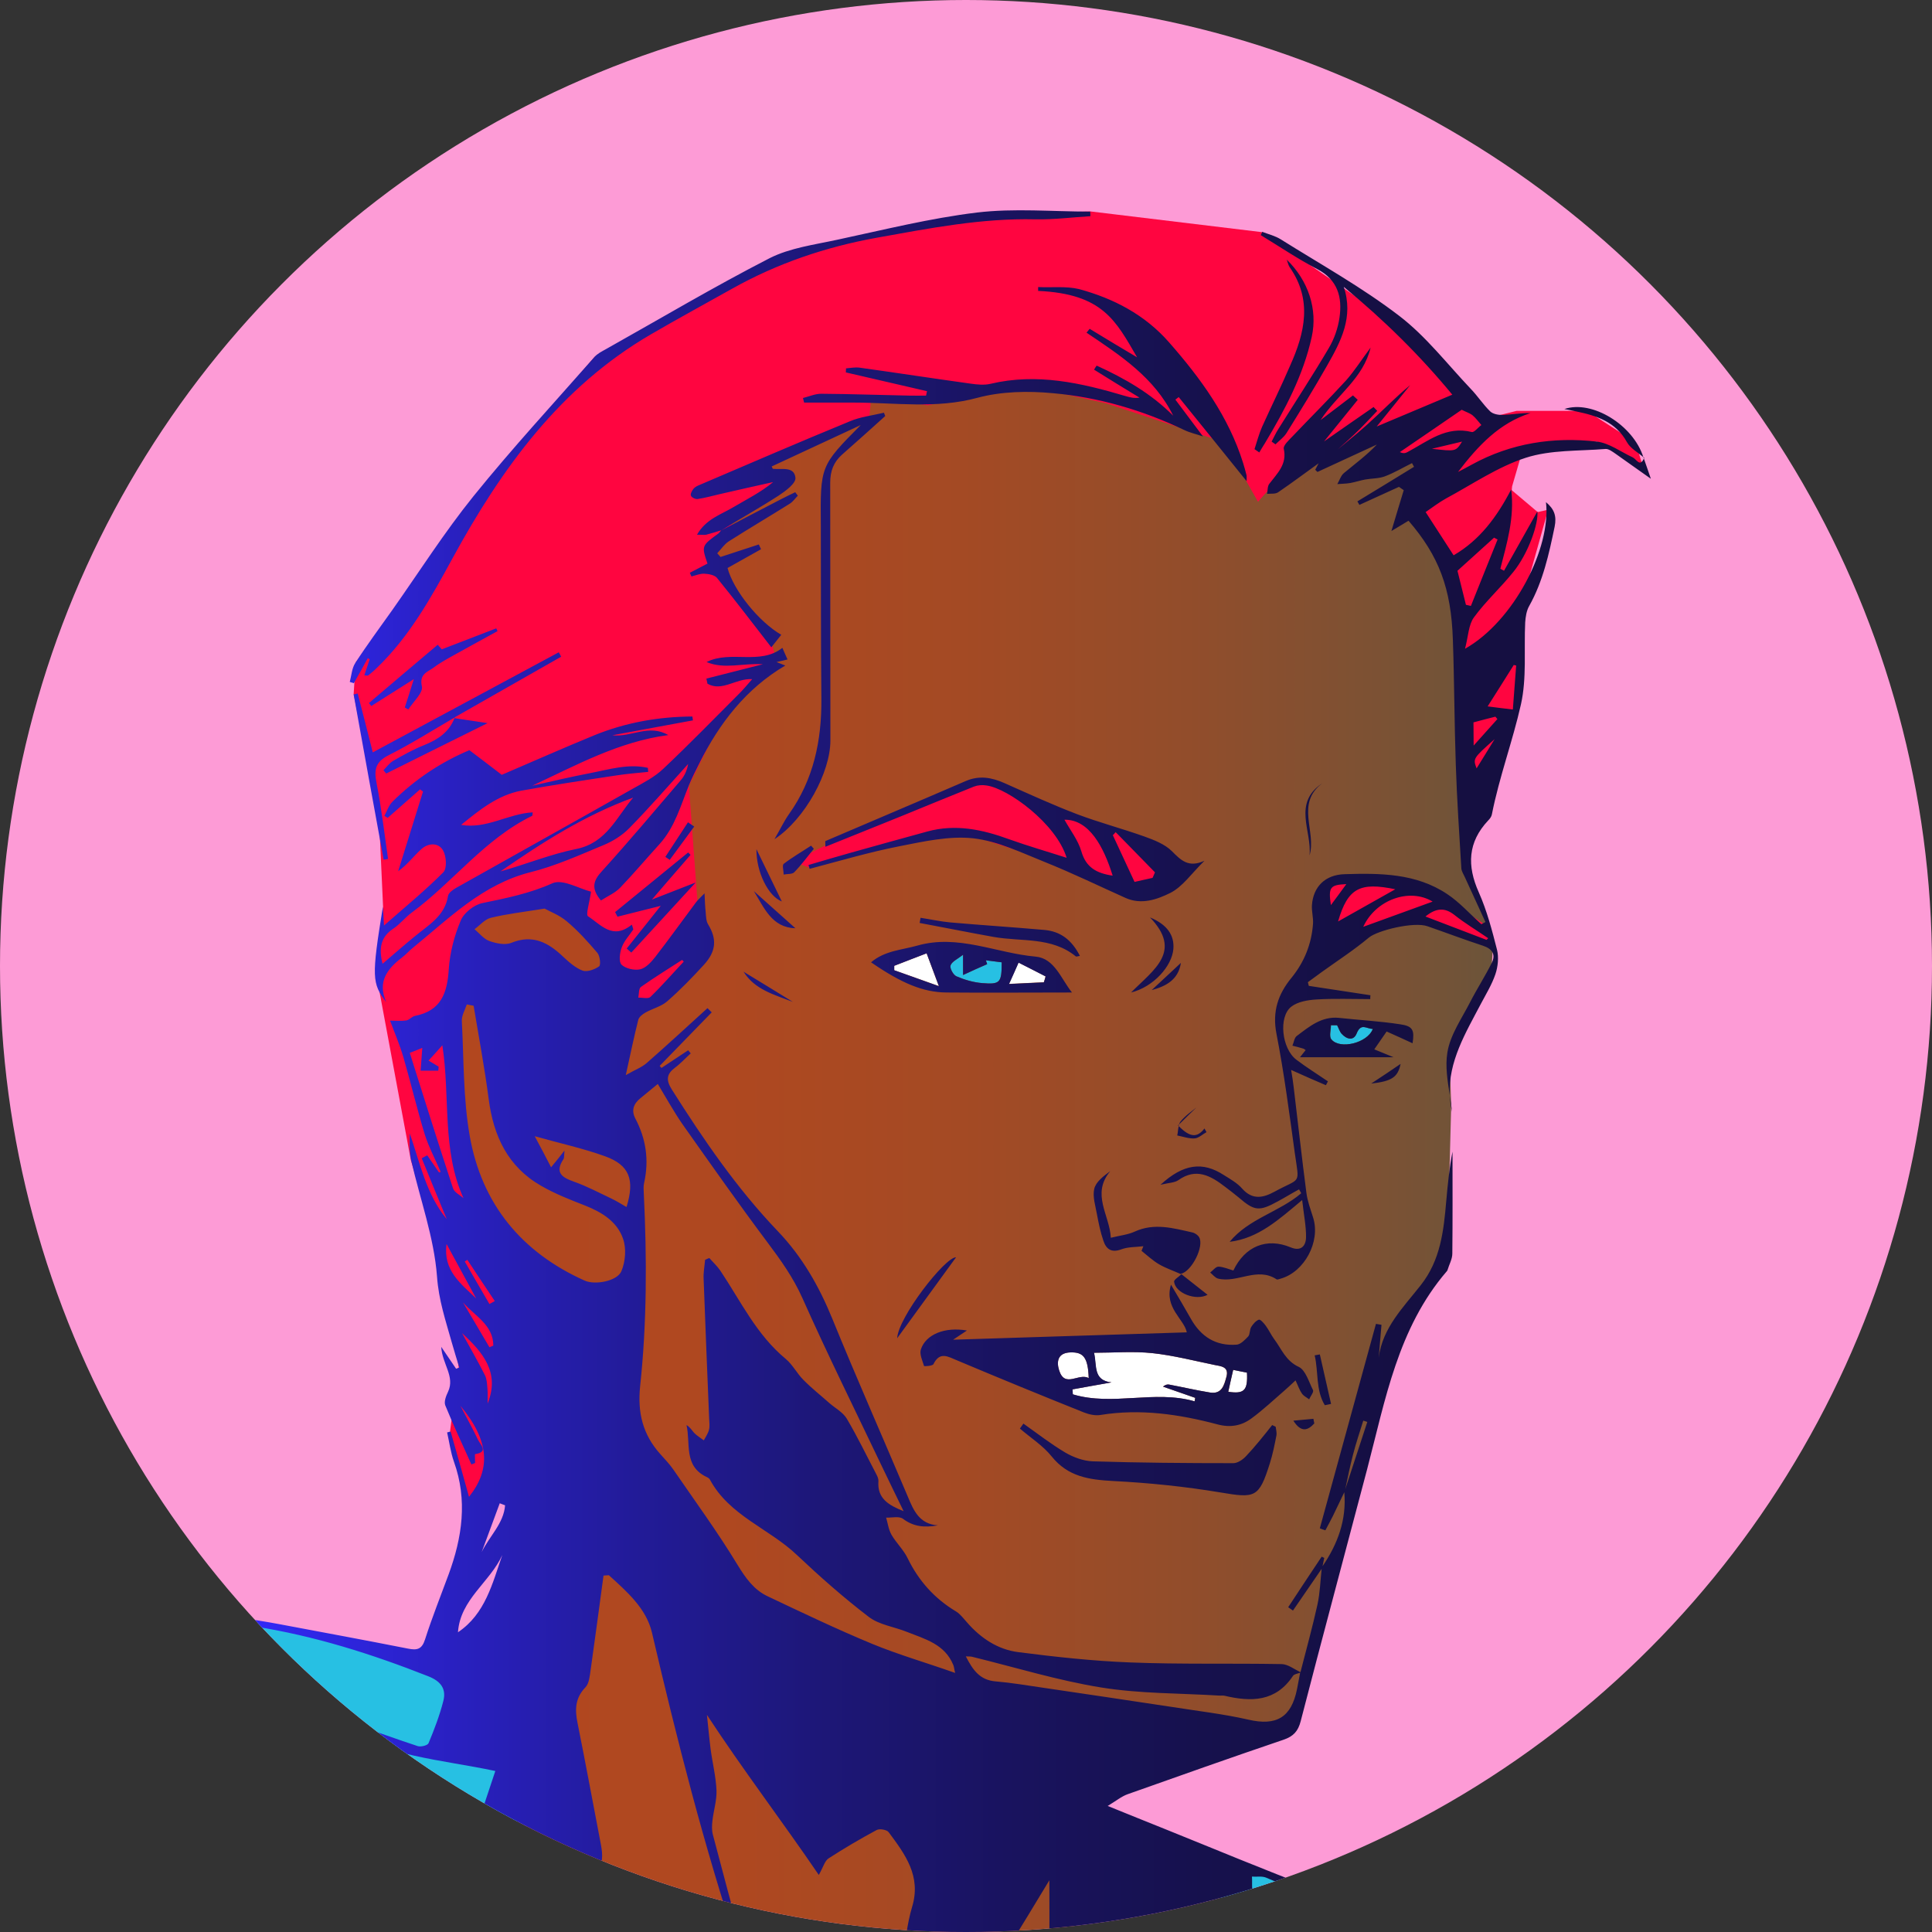 <?xml version="1.0" encoding="utf-8"?>
<!-- Generator: Adobe Illustrator 25.4.1, SVG Export Plug-In . SVG Version: 6.00 Build 0)  -->
<svg version="1.1" id="Laag_1" xmlns="http://www.w3.org/2000/svg" xmlns:xlink="http://www.w3.org/1999/xlink" x="0px" y="0px"
	 viewBox="0 0 1050 1050" style="enable-background:new 0 0 1050 1050;" xml:space="preserve">
<rect x="0" y="0" width="1050" height="1050" fill="#333333" stroke="none"/>
<style type="text/css">
	.st0{display:none;}
	.st1{clip-path:url(#SVGID_00000048488549903935040670000008824337521433318543_);}
	.st2{fill:#FD9BD6;}
	.st3{fill:#27C0E3;}
	.st4{fill:#FF0540;}
	.st5{fill:url(#SVGID_00000137842453785097583570000016661158868188657293_);}
	.st6{fill:#FFFFFF;}
	.st7{fill:url(#SVGID_00000003099904316738542900000000925610275454412441_);}
</style>
<g id="Kleuren" class="st0">
</g>
<g id="PNG" class="st0">
</g>
<g>
	<defs>
		<circle id="SVGID_1_" cx="525" cy="525" r="525"/>
	</defs>
	<clipPath id="SVGID_00000116196832192754569220000004474320302583756940_">
		<use xlink:href="#SVGID_1_"  style="overflow:visible;"/>
	</clipPath>
	<g id="Back" style="clip-path:url(#SVGID_00000116196832192754569220000004474320302583756940_);">
		<rect class="st2" width="1050" height="1050"/>
	</g>
	<g id="Shirt" style="clip-path:url(#SVGID_00000116196832192754569220000004474320302583756940_);">
		<polygon class="st3" points="258.9,909.2 65.6,865 65.6,1105.7 229.1,1091.3 284.6,1001.8 		"/>
		<path class="st3" d="M660.1,1011c0,0,57.1,15,61.9,24s1.9,49,1.9,49l-53.5-8.2L660.1,1011z"/>
	</g>
	<g id="Haar" style="clip-path:url(#SVGID_00000116196832192754569220000004474320302583756940_);">
		<path class="st4" d="M252.8,818.8c0-2.3-8.2-41-8.2-41l4.7-34.8l-8.2-52.8l-17.8-59.6l-18.8-101l3.7-36.7l-2.2-48.3l-13.8-67.3
			l1.1-17.3l77.4-104.9l52.5-61.2l108.1-56.5l109.1-21l52.2-1.5l93.5,11.3l86.6,59.7l35.9,41.3l15.6-3.9h38.2l26.5,17.1l4.7,15.6
			l-25.7-16l-40.5,5.1l-5.6,19.2l-0.2,2.1l14.1,11.9l5.7-1.3l-17.1,60.8l3.1,36.6l-22.6,70.9L793,411.9l-0.8-76.4L252.8,818.8
			L252.8,818.8z"/>
	</g>
	<g id="Face" style="clip-path:url(#SVGID_00000116196832192754569220000004474320302583756940_);">
		
			<linearGradient id="SVGID_00000166661226172913817150000001100416710732849855_" gradientUnits="userSpaceOnUse" x1="244.6" y1="399.45" x2="811.4" y2="399.45" gradientTransform="matrix(1 0 0 -1 0 1050)">
			<stop  offset="2.149415e-03" style="stop-color:#B2471F"/>
			<stop  offset="0.264" style="stop-color:#AF4820"/>
			<stop  offset="0.491" style="stop-color:#A44A24"/>
			<stop  offset="0.707" style="stop-color:#924D2B"/>
			<stop  offset="0.913" style="stop-color:#795235"/>
			<stop  offset="1" style="stop-color:#6C543A"/>
		</linearGradient>
		<polygon style="fill:url(#SVGID_00000166661226172913817150000001100416710732849855_);" points="665.4,240.4 601.2,219.2 
			552.7,208.5 504.3,220.3 473.5,215.6 472.4,227.4 400.3,257.2 425,260.7 393.2,281.2 398.2,285.5 386.8,296.8 393.9,313.8 
			418.7,346.3 422,359.8 393.2,388.8 374.4,427 381.2,518.9 364.2,536.6 341.6,550.1 331.7,530.2 323.2,506.2 308.3,490.6 
			283.6,486.4 255.3,497 244.6,532.4 244.6,575.5 252.4,627.9 277.2,687.3 327.4,724.1 270.8,1092.6 587,1075 574.3,948.3 
			699.5,938.4 713.7,893.2 726.4,847.2 742.7,787.7 760.4,722 786.5,684.5 788.7,601 787.9,576.9 810.8,523.8 811.4,513.7 
			806.1,496.5 796.5,468.6 790.8,321.8 767.2,278.6 772,250.8 755.7,248.9 749,240.2 724.1,248.9 708.2,245 683.7,272.7 		"/>
	</g>
	<g id="Teeth" style="clip-path:url(#SVGID_00000116196832192754569220000004474320302583756940_);">
		<g id="Eyes">
			<path class="st6" d="M510.2,535.9c-9.1-3.2-16.6-5.9-24.2-8.6c0-0.8,0-1.6,0-2.4c5.8-2.3,11.7-4.5,17.6-6.8
				C505.6,523.6,507.5,528.7,510.2,535.9z"/>
			<path class="st6" d="M567.3,533.8c-6,0.3-12,0.6-18.9,0.9c1.8-4.1,3.1-7.1,5.1-11.6c5.1,2.6,9.9,5,14.7,7.5
				C568,531.7,567.6,532.8,567.3,533.8z"/>
		</g>
		<g id="Iris">
			<path class="st3" d="M544.4,523c0,11.1-0.8,12.1-10.6,11.3c-4.8-0.4-9.6-1.8-14-3.7c-1.7-0.7-3.7-4.4-3.2-5.9
				c0.7-2.1,3.7-3.4,6.8-5.8c0,4,0,6.2,0,11c5.2-2.4,9.1-4.2,13.1-5.9c-0.2-0.7-0.5-1.4-0.7-2.1C538.5,522.2,541.3,522.6,544.4,523z
				"/>
			<path class="st3" d="M726.7,557.2c0.8,1.5,1.3,3.3,2.4,4.6c2.7,3,6.5,4.1,8.2-0.1c2.4-6,5.4-2.5,8.8-2.5
				c-2.9,7.7-17.9,11.3-22.5,5.7c-1.3-1.6-0.2-5.1-0.2-7.7C724.4,557.2,725.5,557.2,726.7,557.2z"/>
		</g>
		<path class="st6" d="M604,751.3c-10.2-1.1-7.8-9.3-9.5-16.1c10.9,0,21.4-0.9,31.7,0.2c11.3,1.2,22.5,4.1,33.7,6.4
			c3.4,0.7,8.1,0.8,6.6,6.4c-1.2,4.4-2.4,9.7-9,8.6c-7.4-1.2-14.7-2.9-22.1-4.3c-1-0.2-2,0-3.4,1.1c5.8,2,11.7,4.1,17.5,6.1
			c-0.1,0.6-0.2,1.2-0.3,1.9c-21.8-6.3-44.5,2.7-66.2-3.8c-0.1-0.9-0.1-1.8-0.2-2.7C589.9,753.8,597,752.5,604,751.3z"/>
		<path class="st6" d="M591.7,749c-5.3-3.1-13,5.7-16.1-4.3c-1.4-4.4-1-9.5,6.2-9.7C588.8,734.8,591.3,737.7,591.7,749z"/>
		<path class="st6" d="M670.2,744.5c2.7,0.5,5.1,1.1,7.5,1.5c0.5,9.7-1.5,11.7-10.1,10.4C668.3,752.8,669.1,749.2,670.2,744.5z"/>
		<polygon class="st4" points="431.1,468.2 462.4,452.6 531.2,424 568.7,438.9 626.6,460 640.9,471.6 621.1,486.6 603.4,480.5 
			567.3,466.9 519,451.2 440,471.6 		"/>
		<polygon class="st4" points="717.1,481.2 719.8,513.8 741,505.7 770.9,498.2 790.7,507 811.4,513.7 807.7,502.9 785.9,488.6 
			756.6,478.4 726.7,477.1 		"/>
	</g>
	<g id="Outline" style="clip-path:url(#SVGID_00000116196832192754569220000004474320302583756940_);">
		<g>
			<g>
				
					<linearGradient id="SVGID_00000173128125251220240430000014395847916699253632_" gradientUnits="userSpaceOnUse" x1="121.1" y1="459.857" x2="897.2" y2="459.857" gradientTransform="matrix(1 0 0 -1 0 1050)">
					<stop  offset="2.149415e-03" style="stop-color:#3329FF"/>
					<stop  offset="4.163915e-02" style="stop-color:#3027EE"/>
					<stop  offset="0.163" style="stop-color:#2920C0"/>
					<stop  offset="0.289" style="stop-color:#221B98"/>
					<stop  offset="0.417" style="stop-color:#1D1778"/>
					<stop  offset="0.549" style="stop-color:#19135F"/>
					<stop  offset="0.686" style="stop-color:#16114D"/>
					<stop  offset="0.832" style="stop-color:#150F42"/>
					<stop  offset="1" style="stop-color:#140F3F"/>
				</linearGradient>
				<path style="fill:url(#SVGID_00000173128125251220240430000014395847916699253632_);" d="M423.1,269.4c3.8-2.5,9.5-6.7,9.2-9.7
					c-0.6-6.4-7.5-4.4-12.2-4.9c-0.2,0-0.4-0.7-0.7-1.3c16.1-7.5,32.3-15,48.4-22.5c-22,22.2-22,22.2-21.7,54.7c0,0.5,0,1,0,1.6
					c0.1,30.8,0,61.6,0.3,92.4c0.2,22.7-4.2,44-17.7,62.9c-2.6,3.7-4.5,7.8-7.8,13.5c16.8-11.1,30.4-36.5,30.4-53.6
					c-0.1-46.7,0-93.5-0.1-140.2c0-6.2,1.8-11.1,6.4-15.2c7.9-6.9,15.7-14,23.5-21c-0.2-0.6-0.5-1.2-0.7-1.8
					c-6.2,1.5-12.8,2.2-18.6,4.7c-27.3,11.2-54.3,22.9-81.5,34.5c-1.2,0.5-2.5,1.1-3.3,2c-0.9,1.1-1.9,2.9-1.5,3.9s2.5,2,3.7,1.8
					c4.1-0.6,8.2-1.8,12.2-2.7c9.6-2.2,19.2-4.4,28.8-6.5c-6.8,5.6-14.3,9.3-21.4,13.5c-6.8,4.1-15.1,6.5-20,15.1c2.5,0,3.8,0.2,5,0
					c2.8-0.7,5.5-1.6,8.2-2.4l0,0l0,0c0,0-0.1,0.1-0.2,0.2l0,0c0,0,0.1,0,0.1-0.1l0,0C402.3,281.9,412.9,276,423.1,269.4z
					 M440.8,459.6c-5,3.3-10.2,6.3-14.9,9.9c-0.9,0.7,0,3.8,0,5.8c1.9-0.4,4.6-0.1,5.7-1.2c3.9-4,7.2-8.5,10.7-12.8L440.8,459.6z
					 M230.4,405c-5.8,2.3-11.3,5.4-16.7,8.5c-2.1,1.2-3.6,3.4-5.3,5.1c0.5,0.6,1,1.2,1.5,1.8c19.1-9.5,38.1-19,55.1-27.4
					c-5.3-0.8-11.6-1.7-18-2.7C244,398,237.9,402,230.4,405z M409.7,484.3c5.6,9,9.7,19.8,22.6,20.2
					C424.3,497.4,417,490.8,409.7,484.3z M235.7,362.8c3.7-2.8,7.9-5,12-7.3c7.5-4.2,15.1-8.3,22.7-12.5l-0.7-1.5
					c-9.9,3.8-19.7,7.6-29.6,11.4c-1.1-1.2-2.3-2.6-2.2-2.5c-12.9,10.9-25.2,21.3-37.4,31.7l1.3,1.6c7.1-4.5,14.1-8.9,23.1-14.6
					c-2.1,6.8-3.5,11.1-4.9,15.4c0.6,0.4,1.3,0.7,1.9,1.1c2.7-4.2,8.1-9.1,7.4-12.5C227.7,366.2,232.5,365.2,235.7,362.8z
					 M426.8,361.7c-0.7-0.3-2.4-0.9-4.8-1.9c3.1-0.7,5-1.1,6-1.4c-1.1-2.5-2.1-4.7-2.8-6.3c-12.2,9.6-28,1.1-41.2,7.7
					c9.6,4.1,19.7,0.5,30.6,1.2c-11,2.8-20.9,5.3-30.7,7.8c0.2,0.9,0.4,1.9,0.6,2.8c8,4.5,15.3-3,24.3-2.5c-2.7,3.1-4.8,5.6-7.1,7.9
					c-13.7,13.7-27.1,27.5-41.2,40.8c-4.7,4.5-10.8,7.6-16.5,10.8c-32,18.1-64.2,36-96.2,54c-1.7,1-4,2.6-4.3,4.3
					c-1.7,10.8-10.4,15.7-17.7,21.7c-5.9,4.8-11.6,9.8-17.9,15.2c-2.1-8.5-1-14.5,5.7-19c3.7-2.4,6.5-6.1,10-8.7
					c22.6-16.6,39.7-40.1,65.6-52.7c0.2-0.1,0.2-0.9,0.3-1.9c-13.3,0.7-25.1,9.2-38.9,6.8c10-8.1,19.9-16.2,32.8-18.6
					c17.2-3.1,34.5-5.7,51.8-8.3c5.7-0.9,11.4-1.3,17.1-1.9c-0.1-0.7-0.1-1.5-0.2-2.2c-10.7-2.4-21.1,0.9-31.5,2.9
					c-10.5,2-20.9,4.5-31.3,6.8c24-11.2,47.2-24,73.9-27.5c-10.6-6.2-20.1,1.3-30.4,0.1c14.6-2.7,29.2-5.4,43.8-8.1
					c-0.1-0.7-0.2-1.4-0.3-2.1c-18.2,0.1-36.1,3.2-53.3,10.2c-17.3,7.1-34.4,14.7-50.3,21.5c-6.2-4.8-11.7-8.9-17.6-13.4
					c-15.7,6.6-29.7,16-41.9,28.1c-2,2-2.9,5.1-4.3,7.6c0.6,0.4,1.2,0.7,1.8,1.1c5.9-5.2,11.7-10.3,17.6-15.5
					c0.5,0.4,1.1,0.8,1.6,1.2c-4.5,14.4-9,28.9-13.5,43.3c5.2-3.7,8.5-8.4,12.7-12.1c3.7-3.3,9.2-3.6,11.7,0.8
					c1.8,3.1,2.2,9.7,0.2,11.8c-9.8,9.9-20.7,18.8-32.3,29c-0.3-4.7-0.4-7.4-0.6-10.2c-6.2,38.1-6,41.7,1.8,51.8
					c-4.9-11.1,0.6-18.1,8.7-24.3c2.1-1.6,3.8-3.6,5.8-5.2c19.8-16.1,37.8-34.5,64-41.1c13.6-3.4,26.6-9.3,39.6-14.7
					c5.1-2.1,10.2-5.3,14.1-9.3c11-11.2,21.3-23.1,31.9-34.8c-0.6,3.4-1.9,6.3-3.8,8.6c-14.2,16.6-28.3,33.4-43,49.6
					c-4.7,5.1-6.2,9.3-0.6,16c3.7-2.4,7.7-4.1,10.4-6.9c7.4-7.7,14.3-15.9,21.5-23.8c8.3-9.2,11.4-20.8,15.9-31.9
					c1.7-4.1,3.7-8,5.7-12C391,393,405.5,374.2,426.8,361.7z M313.2,461.4c-13.9,2.8-27.3,8.3-41.2,12.2
					c22.6-15.7,45.8-30.5,72.1-40.1C335,444.2,329.6,458.1,313.2,461.4z M430.9,544.5c-8.9-5.5-17.8-10.9-26.8-16.4
					C410.2,537.9,420.9,540.6,430.9,544.5z M893.3,249l0.3-0.2c-0.2-0.1-0.3-0.3-0.5-0.4C893.2,248.6,893.2,248.8,893.3,249z
					 M195.7,1010.3c3.3,2,7,3.6,10,5.9c10.4,7.8,21.2,9,30.5,3.1c8-5.1,16.4-23.4,14.7-32.1c-2-10.4-12.1-18.9-22.7-19.3
					c-12.8-0.4-21.7,6.4-24.9,20.1c-1.5,6.4-1.7,13.2-2.6,20.2c-9.1-3-10.8-9.2-9.2-17.5C186.2,998.3,188,1005.7,195.7,1010.3z
					 M228.7,970.8c4.9-0.3,10.1,1.4,9.1,6.7c-0.7,3.9-5,8.9-8.7,10.1c-3.5,1.1-8.4-2.1-13.6-3.7c-1.4,1.6-3.5,4-6.2,7
					C211.6,978.7,219,971.4,228.7,970.8z M375.8,313.3c2.3-0.6,4.7-1.6,7-1.5s5.5,0.7,6.8,2.2c10.1,12.4,19.8,25.2,29.6,37.8
					c2.5-3.2,4-5,5.4-6.8c-12.1-7-25.9-24-29.2-36.3c6-3.4,12.1-6.8,18.2-10.2c-0.4-0.9-0.8-1.7-1.2-2.6c-6.9,2.3-13.9,4.5-20.8,6.8
					c-0.6-0.7-1.2-1.3-1.8-2c2.1-2.2,3.8-4.9,6.3-6.5c11-7,22.2-13.6,33.2-20.5c1.7-1.1,2.9-2.9,4.3-4.3c-0.5-0.6-0.9-1.3-1.4-1.9
					c-2.6,1.3-5.3,2.5-7.9,3.9c-10.8,5.6-21.6,11.2-32.4,16.9c-0.5,0.5-0.9,1.2-1.4,1.6c-9.2,6.7-9.3,6.7-6,16.4
					c-3.2,1.7-6.4,3.3-9.6,5C375.2,311.9,375.5,312.6,375.8,313.3z M192.2,377.4c5.4,29.9,10.8,59.9,16.3,89.8
					c0.8-0.1,1.6-0.2,2.4-0.4c-2-13.9-3.6-27.8-6.3-41.5c-1.4-7.2-0.4-11.3,6.7-14.9c12.3-6.2,24-13.6,36-20.6l-0.5,0.3
					c0.1,0,0.2,0,0.3,0c0-0.1,0.1-0.2,0.1-0.3c19.3-11,38.5-21.9,57.8-32.9c-0.4-0.8-0.9-1.6-1.3-2.4
					c-33.6,18.1-67.3,36.2-101.1,54.4c-2.6-10.4-5.4-21.2-8.2-32C193.6,377.1,192.9,377.3,192.2,377.4z M651.7,672.4
					c-0.7-1.2-2.3-2.3-3.7-2.6c-10.3-2.3-20.6-5.3-31.2-0.5c-3.6,1.7-7.8,2.1-13.1,3.4c-0.6-12.4-10.8-23.7-0.3-36.2
					c-3.7,2.7-7.8,5.8-8.7,9.6c-1,4.3,0.7,9.4,1.5,14c0.9,4.8,1.9,9.7,3.5,14.3c1.5,4.5,4.4,6.6,9.7,4.6c3.7-1.4,8-1.2,12-1.7
					c-0.3,0.8-0.7,1.7-1,2.5c3.1,2.5,6.1,5.3,9.5,7.3c3.8,2.2,8,3.6,12,5.4l0,0l0,0l-0.2-0.2C647.6,691.2,654.6,677.3,651.7,672.4z
					 M638.1,696.6c0.7,6.2,11.8,10.5,18.2,7.1c-4.8-3.8-9.5-7.5-14.2-11.2C640.7,693.9,637.9,695.5,638.1,696.6z M373.9,446.9
					c-4.1,6.3-8.2,12.6-12.3,18.8c0.8,0.5,1.6,1.1,2.4,1.6c4.4-6,8.9-12.1,13.3-18.1L373.9,446.9z M685.9,232
					c-1.7,3.9-2.8,8.1-4.1,12.1c0.9,0.6,1.8,1.2,2.6,1.8c1-1.7,2-3.4,3.1-5.1c10.9-18.2,20.8-36.8,25.4-57.7
					c3.3-14.9-1.8-30.6-13.6-42c0.7,1.8,0.9,3.1,1.6,4.1c12.4,17.7,8.3,35.6,0.3,53.4C696.4,209.8,690.9,220.9,685.9,232z
					 M564.2,156c0,0.7,0,1.4,0,2.1c35.2,1.6,42.2,16.2,53.8,36.1c-8.3-4.9-17.1-10.2-25.8-15.5c-0.6,0.7-1.1,1.4-1.7,2.1
					c18.3,12.3,36.8,24.3,47.1,45.1c-12.1-12.1-26.4-20.3-41.6-27.2c-0.5,0.7-1,1.5-1.4,2.2c8.2,5.1,16.4,10.2,24.7,15.2
					c-3,0.5-5.4-0.2-7.8-0.9c-23.9-7.1-48-12.6-73.2-6.6c-3.4,0.8-7.3,0.4-10.8-0.1c-20.2-2.8-40.3-5.9-60.4-8.7
					c-2.4-0.3-4.9,0.2-7.3,0.4c0,0.7-0.1,1.5-0.1,2.2c14.7,3.4,29.4,6.8,44.1,10.2c-0.2,0.8-0.3,1.6-0.5,2.4c-3.1,0-6.2,0.1-9.3,0
					c-15.9-0.3-31.8-0.9-47.7-1c-3.3,0-6.6,1.5-9.9,2.3c0.2,0.8,0.4,1.7,0.6,2.5c9,0,18,0,27.1,0c22.4,0,44.6,3.5,67.1-2.6
					c13-3.5,27.5-3.8,41.1-2.5c24.8,2.2,48.7,9.2,71.3,20c3.1,1.5,6.5,2.2,10.2,3.5c-5.4-7.2-10.2-13.6-15-20
					c0.6-0.5,1.2-0.9,1.8-1.4c12.2,15,24.3,30.1,36.9,45.7c0-1.6,0.1-2.3,0-3.1c-0.6-2.3-1.2-4.6-1.9-6.8
					c-7.9-25.2-23-45.9-40.2-65.5c-13.2-15.1-30.2-23.9-49-29C579.2,155.4,571.5,156.4,564.2,156z M718.6,425.7
					c-16.3,10.9-5.5,26-6.9,39.2C715.6,452.1,703.9,436.8,718.6,425.7z M335.6,498.2c7.3-1.8,14.6-3.7,23.5-5.9
					c-6.8,8.5-12.6,15.9-18.5,23.2c0.8,0.7,1.7,1.5,2.5,2.2c11.5-12.5,22.9-24.9,35-38.1c-9.7,3.8-18.2,7.1-23.8,9.3
					c6.1-7.1,13.5-15.7,21-24.3c-0.4-0.4-0.9-0.9-1.3-1.3c-13.2,10.8-26.5,21.6-39.7,32.4C334.7,496.6,335.2,497.4,335.6,498.2z
					 M677.1,791.5c-1.7,1.8-4.5,3.7-6.8,3.7c-25.5,0-51-0.2-76.5-1c-5-0.2-10.5-2.2-14.9-4.8c-7.9-4.7-15.2-10.4-22.7-15.7
					c-0.6,0.9-1.3,1.8-1.9,2.7c5.8,5,12.6,9.3,17.3,15.2c8.9,11,20.3,12.6,33.4,13.3c19.5,1,39,3,58.2,6.2c19,3.2,21,3,26.9-15.7
					c1.6-5,2.6-10.1,3.6-15.2c0.3-1.5-0.2-3.2-0.4-4.8c-0.6-0.3-1.2-0.6-1.9-0.9C686.8,780.3,682.2,786.1,677.1,791.5z M893.4,249.2
					c-2.1,4.8-4,0.4-6-0.6c-6.5-3-12.8-7.8-19.5-8.6c-23.7-2.7-46.7,0.8-68,12.5c-2.1,1.2-4.3,2.3-7.5,4
					c11.1-14.5,22.5-26.6,39.4-32c-5.3-0.1-10.1,0.8-15,1c-2.3,0.1-5.3-0.4-6.9-1.9c-3.9-3.8-6.9-8.5-10.7-12.4
					c-12.7-13.4-24.2-28.4-38.7-39.5c-20.2-15.5-42.7-28-64.4-41.6c-3-1.9-6.7-2.8-10.1-4.1c-0.3,0.6-0.5,1.2-0.8,1.8
					c10.2,6.2,20.1,12.9,30.6,18.4c11.2,5.8,13.8,15.3,12.2,26.3c-0.8,5.8-2.9,11.8-5.9,16.8c-8.7,14.8-18.2,29.2-27.3,43.8
					c-1.4,2.2-2.5,4.6-3.7,6.9c0.7,0.5,1.4,1,2.1,1.5c2-2,4.4-3.7,5.9-6c7.6-12.2,15.1-24.4,22.2-36.9c7.4-13,14.5-26.3,9-42.7
					c21.9,18,41.6,37.5,59,58.6c-14.2,6-27.4,11.5-41.1,17.3c6.3-7.7,12.2-15.1,18.2-22.5c-8.2,6.8-15.4,14.3-23.2,21.3
					c-7.9,7.1-16.3,13.6-24.4,20.4c-0.6,0.1-1.3,0.2-1.9,0.3c-0.7,1.3-1.4,2.7-2.1,4c0.4,0.4,0.8,0.8,1.2,1.2
					c10.8-5,21.5-9.9,32.3-14.9c-5.6,5.9-11.9,10.5-17.9,15.5c-1.7,1.4-2.4,4-3.6,6c2.4-0.2,4.8-0.2,7.1-0.6
					c2.7-0.5,5.4-1.4,8.1-1.9c3.5-0.6,7.4-0.5,10.6-1.7c5.1-1.9,9.9-4.8,14.8-7.2c0.4,0.7,0.7,1.4,1.1,2
					c-10.3,6.3-20.5,12.6-30.8,18.8c0.4,0.6,0.7,1.2,1.1,1.9l21.5-9.8c0.9,0.6,1.7,1.2,2.6,1.8c-2.1,6.8-4.1,13.6-6.7,22.2
					c4.3-2.6,6.9-4.1,9.3-5.6c16.4,19,23.2,36.6,24.1,64.7c0.8,22.7,0.8,45.4,1.6,68.1c0.6,18.7,1.9,37.4,3,56.1
					c0.1,1.6,1.2,3.2,1.9,4.8c3.7,8.1,7.4,16.2,11.2,24.4c-0.7,0.4-1.4,0.8-2.2,1.2c-6.2-5.5-11.8-11.9-18.6-16.4
					c-16.9-11.3-36.4-11.4-55.7-10.8c-10.7,0.3-17.1,6.9-17.8,16.9c-0.2,3.3,0.8,6.7,0.6,10c-0.8,11-4.7,20.8-11.7,29.4
					c-7.3,8.9-10.5,18.3-8.2,30.3c4.2,21.5,7,43.3,10,65c2.5,17.7,3.5,13-11.1,21c-6.1,3.3-11.9,4.6-17.5-1.7
					c-2.7-3.1-6.5-5.2-10-7.4c-11.4-7.4-21.9-6.2-34.4,5.3c4.6-1.1,7.7-1.1,9.7-2.5c9.7-6.9,17.6-2.4,25.4,3.6
					c2.5,1.9,5,3.8,7.4,5.8c8.6,7.4,11.1,7.7,21.3,2.1c3.9-2.1,7.6-4.4,11.5-6.5c0.4,0.7,0.8,1.4,1.2,2.1
					c-11.9,10.2-28.6,13.8-38.9,26.4c15.6-1.9,26.6-12,39.4-22.7c0.9,8.2,2.2,14.3,2.1,20.3c-0.1,4.6-2.7,7.8-8.4,5.4
					c-13-5.4-24.8-0.6-31.1,12.6c-2.7-0.8-5.4-2-8.1-2.1c-1.5,0-3,2.1-4.5,3.2c1.4,1.1,2.7,2.9,4.3,3.3c10.5,2.6,21.2-6.6,31.8,0.4
					c0.5,0.3,1.5-0.2,2.3-0.4c12.9-3.7,21.6-20.1,17.6-33c-1.4-4.5-3.1-9-3.7-13.6c-2.5-19.1-4.6-38.2-6.9-57.3
					c-0.3-2.9-0.8-5.8-1.4-9.5c7.1,3.2,13,5.8,18.9,8.3c0.4-0.7,0.7-1.4,1.1-2.1c-5.7-3.9-11.7-7.6-17.2-11.8
					c-7.9-6-9.8-23.3-2.7-28.8c3.5-2.7,8.9-3.6,13.6-3.9c9.8-0.6,19.6-0.2,29.3-0.2c0-0.7,0-1.4,0.1-2.1
					c-11.2-1.7-22.3-3.4-33.5-5.1c-0.2-0.7-0.3-1.3-0.5-2c2.6-1.9,5.2-3.8,7.8-5.7c8.5-6.1,17.3-11.8,25.3-18.5
					c4.8-4,24.6-8.8,31.9-6.2c10.1,3.5,20.1,7.3,30.2,10.6c5.1,1.7,7,4.8,4.7,9.4c-3.6,7.2-8,14-11.7,21.2
					c-4.6,9-10.9,17.9-12.4,27.5c-1.2,7.4,0.1,15.2,1.3,23c-0.8-18.2,8.6-33.7,16.9-49.5c2.8-5.3,6-10.5,7.9-16.1
					c1.4-4.1,1.9-9.2,0.9-13.3c-2.7-10.6-5.5-21.3-9.9-31.2c-6.5-14.5-6-27.3,5.1-39.1c0.9-0.9,1.8-2.1,2-3.3
					c4-20.3,11.3-39.8,15.8-59.8c3.2-14.3,1.6-29.6,2.3-44.5c0.2-3,0.7-6.4,2.2-9c7.5-13.4,10.7-28.1,13.8-43
					c1.2-5.9-0.2-9.6-4.7-13.4c2.9,24.7-17.3,64.6-44,79.7c1.8-6.8,1.9-13,4.8-17c6.4-8.8,14.7-16.3,21.5-24.8
					c8.1-10,13.8-26.4,13-32.8c-5.6,10-11.9,21.1-18.1,32.2c-0.7-0.4-1.3-0.7-2-1.1c3.6-14,7.8-27.8,5.9-43.1
					c-7.7,14.8-17,27.5-31.3,35.8c-5.1-7.9-10-15.4-15.2-23.5c3.8-2.6,7.3-5.3,11.1-7.4c14.3-7.7,28.1-17.2,43.3-22.1
					c13.6-4.4,28.8-3.6,43.4-4.8c1.7-0.1,3.8,1.5,5.4,2.6c6,4.2,11.9,8.5,19.2,13.6C895.7,255.9,894.6,252.5,893.4,249.2z
					 M731.7,480.5c-2.8,3.9-5.5,7.5-8.4,11.4C721.9,482.2,722.8,480.9,731.7,480.5z M758.3,483.3c-10.1,5.7-19.8,11.1-31.1,17.5
					C732.5,482.6,739.1,479.3,758.3,483.3z M740.9,503.7c6.8-14.8,25.2-21.3,37.7-13.7C766,494.6,753.9,499,740.9,503.7z
					 M807.9,510.8c-10.8-4.1-21.7-8.3-33.2-12.7c5.8-4.7,10.5-5,15.8-0.8c5.8,4.6,12.2,8.4,18.3,12.6
					C808.5,510.2,808.2,510.5,807.9,510.8z M802.5,417.6c-2-5.4-2-5.4,9.8-15.9C809.1,407,805.8,412.2,802.5,417.6z M822.7,361.4
					c0.4,0.1,0.9,0.2,1.3,0.3c-0.6,8-1.2,16-1.8,23.9c-5.2-0.6-9.1-1.1-13.7-1.7C813.5,376.1,818.1,368.7,822.7,361.4z M800.8,392.6
					c4.5-1.2,8.2-2.2,11.9-3.1l1.1,1.3c-3.9,4.3-7.8,8.7-12.9,14.4L800.8,392.6L800.8,392.6z M812,292.2c0.6,0.3,1.2,0.7,1.9,1
					c-4.8,12-9.7,24-14.5,36.1c-0.9-0.2-1.8-0.4-2.7-0.6c-1.5-6.1-3-12.2-4.6-18.5C798.7,304.2,805.4,298.2,812,292.2z M765.1,245.6
					c-1.1,0.6-2.2,1.1-4.3,0.1c11.1-7.6,22.3-15.2,33.6-23c2.3,1.2,4.4,1.8,5.9,3c1.8,1.5,3.2,3.5,4.8,5.3c-1.8,1.3-3.9,4.1-5.2,3.8
					C786,231.3,776,239.8,765.1,245.6z M778.2,243.9c5.3-1.3,10.6-2.5,16.4-3.9C791.2,245.4,791.2,245.4,778.2,243.9z M705.9,742.9
					c-7.2-3.3-9.4-9.8-13.4-15.1c-1.7-2.3-2.9-5-4.6-7.3c-1-1.4-2.9-3.5-3.7-3.3c-1.7,0.6-3.2,2.4-4.2,4c-0.9,1.5-0.6,3.9-1.6,5.1
					c-1.8,1.9-4.2,4.4-6.4,4.5c-11.2,0.8-19.3-4.3-24.8-14.1c-3.2-5.7-6.6-11.4-10.8-18.5c-3.8,12.6,7.2,18.7,8.6,25.9
					c-42.6,1.3-85,2.7-127,4c1.8-1.2,4-2.7,7.5-5c-12-2.1-22.3,2.1-25,10.2c-0.9,2.6,0.8,6.1,1.7,9.1c0.1,0.2,4.6,0,5.1-1
					c3.5-7.1,7.9-4.1,13-2c22.8,9.6,45.7,19,68.7,28.2c2.8,1.1,6.2,1.9,9.1,1.4c21.6-3.5,42.7-0.4,63.5,5.1c7,1.9,13.1,0.8,18.5-3.2
					c6.3-4.6,12-10,17.9-15.1c1.9-1.6,3.6-3.3,6.1-5.6c1.5,3.2,2.2,5.4,3.5,7.2c0.9,1.3,2.6,2.1,3.9,3.1c0.7-1.7,2.6-3.9,2.1-5
					C711.4,751.2,709.6,744.7,705.9,742.9z M575.6,744.7c-1.4-4.4-1-9.5,6.2-9.7c7-0.2,9.5,2.7,9.9,14
					C586.4,745.9,578.7,754.7,575.6,744.7z M666.6,748.2c-1.2,4.4-2.4,9.7-9,8.6c-7.4-1.2-14.7-2.9-22.1-4.3c-1-0.2-2,0-3.4,1.1
					c5.8,2,11.7,4.1,17.5,6.1c-0.1,0.6-0.2,1.2-0.3,1.9c-21.8-6.3-44.5,2.7-66.2-3.8c-0.1-0.9-0.1-1.8-0.2-2.7
					c7-1.3,14.1-2.5,21.2-3.8c-10.2-1.1-7.8-9.3-9.5-16.1c10.9,0,21.4-0.9,31.7,0.2c11.3,1.2,22.5,4.1,33.7,6.4
					C663.4,742.5,668.1,742.7,666.6,748.2z M667.5,756.4c0.8-3.6,1.6-7.2,2.7-11.9c2.7,0.5,5.1,1.1,7.5,1.5
					C678.2,755.7,676.2,757.7,667.5,756.4z M714.3,773.6c-0.2-0.8-0.3-1.7-0.5-2.5c-3.6,0.3-7.3,0.7-10.9,1
					C707.2,778.8,710.8,777.4,714.3,773.6z M424.9,489.9c-4.4-9.1-8.7-17.9-13.8-28.4C411,474.2,417.7,487.2,424.9,489.9z
					 M158.1,1046.7c8,10.5,32.5,20.4,42.6,17.4C189,1051.4,171.1,1055.1,158.1,1046.7z M145.7,1033.2c0.9,0.2,1.8,0.4,2.7,0.7
					c3.7-15.9,7.4-31.7,11.2-47.6C153.1,1001.5,146.2,1016.6,145.7,1033.2z M179.7,926.6c-0.1-0.7-0.1-1.5-0.2-2.2
					c-17-5.6-34.1-11.1-52.1-17c-2.1,52.5-4.2,105-6.3,158.1c2.9-0.1,5-0.2,7.7-0.4c0-18.1-0.2-35.6,0.1-53
					c0.1-3.9,1.7-7.8,2.4-10.6c-1-5.8-2.5-11.1-2.7-16.5c-0.3-13.6,0-27.1,0-40.7c0-16,0-15.1,16-14.6
					C156.4,930.1,168.1,927.7,179.7,926.6z M649.2,618.7c2.2-0.1,4.3-2.2,6.5-3.4c-0.4-0.7-0.7-1.3-1.1-2c-3.8,4.9-7.6,5.2-14-1.3
					c-0.4,1.6-0.4,3.5-0.8,5.1C642.9,617.7,646.1,618.9,649.2,618.7z M641.6,609.5c-0.4,0.5-0.6,1-0.8,1.6c3.5-3.4,6.6-6.6,9.4-9.2
					C647.8,603.9,644.2,606.3,641.6,609.5z M199.9,357.7c0.3,0.2,0.7,0.4,1,0.6c-0.9,2.8-1.9,5.7-2.9,8.7c1.2,0.1,1.8,0.3,2.1,0.1
					c1.6-1.3,3.2-2.6,4.7-4.1c17.8-17.1,29.6-38.4,41.2-59.7c26.6-48.7,58.4-92.8,107.6-121.5c14.6-8.5,29.5-16.6,44.3-24.9
					c24.6-13.8,50.9-22.7,78.6-27.7c28.5-5.1,56.9-10.7,86.1-10c10,0.2,20-1.1,30-1.7c0-0.8,0-1.7-0.1-2.5
					c-20.5,0-41.3-1.9-61.5,0.5c-25.6,3.1-50.7,9.4-76,14.8c-12.4,2.7-25.6,4.4-36.7,10c-30.2,15.5-59.3,32.8-88.9,49.4
					c-2.3,1.3-4.8,2.5-6.4,4.4c-22.1,25.1-44.7,49.6-65.7,75.6c-15.8,19.6-29.4,41-44,61.7c-6.8,9.6-13.8,19-20.2,28.9
					c-1.9,2.9-2.1,6.9-3,10.3c0.7,0.2,1.5,0.5,2.2,0.7C195,366.7,197.4,362.2,199.9,357.7z M893.3,249c0,0.1,0,0.1,0.1,0.2
					c0.1-0.1,0.1-0.3,0.2-0.4L893.3,249z M850.2,222.3c2.4,0.5,4.4,0.8,6.4,1.3c11.1,2.3,21.5,5.6,27.6,16.7
					c1.8,3.3,5.8,5.5,8.9,8.1C887.6,231,865.3,217.2,850.2,222.3z M788,595.6c0.1,2.8,0.5,5.7,1.1,8.7
					C788.9,601.4,788.4,598.5,788,595.6z M718.3,846c-6.1,9.2-12.2,18.3-18.2,27.5c0.9,0.6,1.7,1.2,2.6,1.8
					c5.2-7.6,10.4-15.1,15.6-22.7c0.1-0.4,0.3-0.7,0.4-1.1c0.3-1.6,0.7-3.2,1-4.8L718.3,846z M735.7,236.4
					c4.5-4.2,8.6-8.7,12.8-13.1c-0.7-0.7-1.3-1.4-2-2.1c-9,6.2-18,12.5-26.9,18.7c6.1-7.5,12.2-15.1,18.3-22.6
					c-0.9-0.8-1.7-1.6-2.6-2.4c-5.4,4.1-10.7,8.2-17.6,13.4c9.3-14.1,23.2-22.7,27.2-39.4c-5,6.7-8.7,12.6-13.3,17.8
					c-9.5,10.4-19.5,20.3-29.2,30.5c-1.9,2-5.1,4.9-4.7,6.7c1.9,8.5-3.6,13.4-7.9,19.1c-1,1.3-0.8,3.6-1.2,5.4
					c2.1-0.2,4.6,0.2,6.1-0.9c7.5-5.1,14.8-10.6,22.2-15.9c0.6-0.1,1.3-0.2,1.9-0.3C724.5,246.4,730.3,241.5,735.7,236.4z
					 M488.9,459.9c13.2-2.6,27-5.7,40-4.3c13.4,1.5,26.4,7.9,39.2,13c14.7,5.9,29.1,12.9,43.6,19.4c8.7,3.9,17.3,0.8,24.5-2.8
					c6.6-3.4,11.3-10.4,18.4-17.4c-8.7,4-12.8-0.3-17.7-5.2c-3.8-3.8-9.7-6.1-15-8c-12.1-4.3-24.6-7.6-36.5-12.1
					c-13.4-5.1-26.4-11.1-39.5-16.9c-7-3.1-13.7-4.3-21.1-1.1c-25.4,11-50.8,21.7-76.2,32.6c-0.2,0.1,0,0.8,0,3.1
					c13.8-5.6,27-10.9,40.2-16.2c13.5-5.5,27-11.1,40.5-16.5c2.1-0.8,4.6-1,6.9-0.6c11.6,1.6,37.8,20.6,43.5,39.3
					c-10.5-3.4-21-6.4-31.3-10.1c-14.5-5.3-29.1-8.4-44.4-4.2c-13.8,3.8-27.7,7.6-41.5,11.5c-7.7,2.2-15.4,4.4-23.1,6.7
					c0.2,0.7,0.4,1.4,0.6,2.1C456.3,467.9,472.5,463.1,488.9,459.9z M606.3,452.2c7.1,7.3,14.3,14.6,21.4,21.9c-0.4,1-0.9,2-1.3,3
					c-3.9,0.9-7.8,1.7-9.8,2.2c-4.4-9.5-8.1-17.4-11.8-25.4C605.4,453.4,605.9,452.8,606.3,452.2z M578.5,445.5
					c13.5-0.2,21.4,14.9,26.2,30.4c-8.8-1.3-14.5-4.5-17-13.2C585.9,456.6,581.7,451.2,578.5,445.5z M516.3,501.3
					c-5.4-0.5-10.7-1.7-16-2.5c-0.2,0.9-0.3,1.9-0.5,2.8c13.4,2.5,26.8,5.2,40.2,7.6c15.1,2.7,31.5-0.2,44.7,10.6
					c0.3,0.2,1-0.1,2.2-0.3c-4.5-8.8-10.6-13.3-19.3-14.1C550.6,503.9,533.4,502.8,516.3,501.3z M761.2,578.2
					c-5.3,3.6-10.6,7.2-16,10.7C756.7,587.6,759.7,585.3,761.2,578.2z M640.2,611.6c0.1,0.1,0.2,0.2,0.3,0.3
					c0.1-0.3,0.2-0.6,0.3-0.9C640.6,611.3,640.4,611.4,640.2,611.6z M786,652.8c-1.4,16.2-3.1,32-13.8,45.6
					c-9.4,12-20.8,23.1-22.9,39.4c0.5-5.9,1-11.9,1.5-17.8l-3-0.5c-10.2,37-20.3,74.1-30.5,111.1c1,0.4,2,0.8,3,1.1
					c1.4-2.6,2.8-5.2,4.1-7.8c2.1-4.3,4.1-8.6,6.2-12.9c1.3,15-3.6,28.2-11.9,40.3c-0.1,0.4-0.3,0.7-0.4,1.1
					c-0.7,6.6-0.9,13.3-2.3,19.7c-2.7,12.3-6.1,24.4-9.2,36.6v0.1c-3.4-1.6-6.8-4.3-10.2-4.4c-27.5-0.5-55,0.2-82.5-0.9
					c-20.3-0.8-40.5-3-60.7-5.6c-11.1-1.4-20.4-7.6-27.8-16.1c-1.9-2.1-3.7-4.6-6-6c-11.7-7-20.3-16.6-26.3-28.9
					c-2.2-4.6-6.2-8.3-8.8-12.8c-1.6-2.8-2-6.2-2.9-9.3c3.1,0.1,7-0.9,9.1,0.6c5.8,4.4,11.9,4.9,19,3.6
					c-10.1-0.7-13.2-8.1-16.4-15.8c-13.6-32.2-27.8-64.2-41-96.6c-7.2-17.6-16.3-33.6-29.6-47.5c-22.3-23.3-40.4-49.8-57.6-77
					c-3.2-5.1-2.9-8.3,1.7-11.8c3.1-2.3,5.7-5.2,8.6-7.8c-0.5-0.6-0.9-1.1-1.4-1.7c-4.8,3.2-9.7,6.4-14.5,9.6
					c-0.3-0.4-0.7-0.7-1-1.1c9.4-9.7,18.9-19.4,28.3-29.1c-0.8-0.8-1.5-1.5-2.3-2.3c-11,10-21.8,20-33,29.8
					c-2.7,2.4-6.4,3.7-11.4,6.6c2.6-11.8,4.5-21,6.8-30.1c0.4-1.5,2.3-3,3.9-3.9c3.9-2.2,8.6-3.3,11.8-6.1
					c7-6.1,13.6-12.9,19.9-19.8c6.8-7.4,7.2-14.1,2.3-22.1c-1.1-1.8-1.1-4.5-1.3-6.8c-0.3-2.7-0.4-5.4-0.6-10
					c-2.5,2.6-3.8,3.7-4.8,5.1c-7.3,9.8-14.5,19.8-22,29.5c-2.2,2.8-5.1,6-8.2,6.7s-7.9-0.4-10.1-2.5c-1.6-1.6-1-6.5,0.1-9.4
					c1.3-3.6,4.2-6.6,6.3-9.8c-0.3-0.9-0.5-1.8-0.8-2.6c-10.5,8.6-16.9-0.1-23.8-4.5c-1.4-0.9,0.8-7.3,1.6-13.4
					c-6.4-1.6-15.4-7-20.9-4.6c-12.4,5.6-25.1,8.1-38.1,10.8c-4.5,0.9-10.1,5.3-11.8,9.5c-3.5,8.3-5.9,17.4-6.5,26.4
					c-0.8,12.9-4.1,22.6-18.3,25.4c-1.7,0.3-3.1,2.2-4.8,2.5c-2.8,0.4-5.7,0.1-8.8,0.1c2.2,6,5.2,12.9,7.3,20.1
					c4,13.8,7.3,27.8,11.5,41.6c2.2,7,5.8,13.7,8.7,20.5c-0.3,0.1-0.6,0.2-0.9,0.3c-2.1-3.1-4.3-6.2-6.4-9.3c-1,0.5-2,1-3,1.6
					c4.5,11,9,22.1,13.6,33.1c-11.2-13.6-14.5-30.5-20.1-46.6c-0.1,4.9-0.3,10,0.8,14.8c4.8,21,12.4,41.7,14,62.9
					c0.9,12.9,4.7,24,8,35.8c1.3,4.6,2.7,9.1,4.1,13.7c-0.6,0.2-1.1,0.5-1.7,0.7c-2.4-3.5-4.8-7-8.1-11.9c0.5,9.3,7.6,16.1,3.7,24.4
					c-1.1,2.3-2.3,5.4-1.5,7.4c4.4,10.8,9.4,21.4,14.2,32.1c0.7-0.3,1.3-0.5,2-0.8c0-1.7-0.2-4.8,0-4.8c7.6-1.2,2.8-5.2,1.6-7.8
					c-3-6.3-6.4-12.4-9.6-18.5c15.7,18.9,16.8,34.3,4.7,49.5c-3.3-11.8-6.6-23.7-10-35.5c-0.6,0.2-1.3,0.3-1.9,0.5
					c1.2,5.3,1.9,10.8,3.7,15.9c7.5,20.9,4.5,41.2-2.9,61.3c-4.3,11.7-9,23.4-12.8,35.3c-1.7,5.3-4.2,6-9.2,5
					c-23.3-4.6-46.6-8.9-70-13.3c-7.4-1.4-14.9-2.5-23.2-3.9c0.8,2,0.9,2.7,1.3,2.8c2.7,0.9,5.4,1.9,8.2,2.3
					c32.7,5.1,63.9,15,94.6,27.1c6.9,2.7,10,6.9,8.2,13.6c-2,7.8-4.9,15.4-8,22.8c-0.5,1.2-4.1,2.1-5.8,1.6
					c-11.9-3.9-23.6-8.2-35.4-12.3c-2.2-0.8-4.6-1-7-1.5c-0.2,0.9-0.4,1.9-0.6,2.8c25.3,16.7,55.4,18.2,85.1,24.5
					c-7.7,23.2-15.1,45.2-22.3,67.2c-2.3,7-6.3,8.5-13,6.6c-17.5-5.1-35.1-9.7-52.6-14.8c-4.4-1.3-8.5-3.8-12.8-5.7
					c-4.8-2.2-6.3-5.6-4.2-10.8c1.3-3.1,2-6.5,2.8-9.8c0.8-3.2,1.4-6.4,2-9.6c-0.6-0.1-1.2-0.2-1.8-0.3c-4.9,15-9.7,29.9-14.6,44.9
					c1.2,0.4,2.5,0.9,3.7,1.3c1.6-4.6,3.2-9.2,4.1-11.7c11.2,5.5,21.9,11,32.8,16.1c4.5,2.1,9.2,3.6,13.9,5.3
					c3.9,1.4,5.2,3.6,3.8,7.8c-1.7,5.1-2.9,10.4-4.2,15.5c1.3,0.6,1.7,1.1,2.2,1.1c23.7-0.2,47.5-0.2,71.2-0.8
					c2.1-0.1,4.9-3.8,6-6.4c2.3-5.5,3.5-11.4,5.6-17c1.3-3.7,3.4-5.1,7.8-2.8c9,4.7,17,0.6,19.9-9.1c1.2-4,1.7-8.7,4.2-11.6
					c4.3-4.9,3.9-9.8,2.9-15.3c-4.2-22-8.3-44.1-12.7-66.1c-1.5-7.3-1.4-13.6,4.3-19.5c2-2.1,2.3-6.1,2.8-9.4
					c2.4-17.1,4.7-34.2,7-51.3c1-0.1,1.9-0.1,2.9-0.2c9.8,8.9,20.3,18,23.4,31.1c13.6,58.2,28.3,116.1,47.2,172.9
					c0.5,1.6,1.5,3.1,2.3,4.7c0.8-3.1,0.3-5.6-0.4-8.1c-5.4-19.9-10.8-39.8-16-59.7c-0.6-2.4-0.5-5-0.2-7.5c0.6-5.5,2.4-11,2.2-16.4
					c-0.3-7.5-2.2-15-3.2-22.5c-0.8-6.2-1.3-12.4-2-18.6c19.6,29.9,40.9,57.8,60.8,87c2.4-4.2,3.2-7.6,5.3-9
					c8.5-5.5,17.2-10.6,26.1-15.4c1.6-0.9,5.6-0.2,6.6,1.2c8.9,12,17.8,23.8,12.7,40.6c-2.8,9.3-3.6,19.2-5.5,29.5
					c17.7,0,34.1,0.1,50.5-0.2c1.9,0,4.2-2.4,5.4-4.3c8.1-12.8,15.9-25.8,24.2-39.5c0,13.2,0.1,25.2,0,37.2c0,4.8,1.5,6.9,6.8,6.9
					c35.8-0.2,71.5-0.1,107.3-0.2c4.2,0,8.5-0.7,12.7-1.1c-2.3-4.8-5.6-8.7-5.7-12.7c-0.3-9.2-2.7-16.6-9.8-22.9
					c-1.7-1.5-0.9-6.1-1.2-9.2c2.6,0.2,5.5-0.4,7.8,0.6c11.3,4.7,22.4,9.8,33.9,14.9c0,8.7-0.1,17.6,0.1,26.4c0,1.4,1.5,2.7,2.4,4
					c1-1.4,2.7-2.8,2.8-4.2c0.1-5.7-0.9-11.5-0.5-17.2c0.6-9.7-3.6-14.5-12.6-17.9c-27.3-10.3-54.2-21.6-81.3-32.5
					c-9.8-3.9-19.6-7.9-31-12.5c4.5-2.7,7.5-5.2,10.9-6.4c28.2-10,56.4-20,84.7-29.6c5.3-1.8,7.9-4.6,9.3-10.1
					c11.8-45.7,24.1-91.3,36.1-136.9c9.9-37.7,16.7-76.7,43.3-107.6c0.2-0.2,0.3-0.4,0.4-0.7c0.9-3,2.6-5.9,2.6-8.9
					c0.2-18.5,0.1-37,0.1-55.4C787.7,634.7,786.8,643.8,786,652.8z M348.3,536.4c7.3-5.2,14.9-9.8,22.4-14.7
					c0.3,0.3,0.6,0.6,0.9,0.9c-6,6.4-11.8,13.1-18.1,19.2c-1.2,1.2-4.3,0.3-6.6,0.4C347.3,540.2,347.1,537.3,348.3,536.4z
					 M266.8,498.8c8.6-2.1,17.4-3.1,29.2-5c2.8,1.6,8,3.5,12,6.9c6.1,5.1,11.5,11.1,16.7,17.2c1.4,1.7,1.9,6.6,0.9,7.3
					c-2.4,1.7-6.5,3.2-9,2.3c-3.9-1.5-7.4-4.6-10.6-7.6c-8.1-7.7-16.5-12.2-28.1-7.5c-3.4,1.4-8.3,0.3-12-1c-3-1.1-5.4-4.2-8-6.4
					C260.9,502.8,263.5,499.6,266.8,498.8z M222.7,572.2c2.2-0.8,5.1-2,6.8-2.7c-0.3,4.3-0.6,8.4-0.9,12.4h9.6
					c0.1-0.7,0.1-1.4,0.2-2.2c-1.6-1-3.2-1.9-5.5-3.3c2.3-2.5,4.5-4.9,7.5-8.3c4.4,28.4-0.4,56.8,11.5,83.1c-2-1.8-5-3.2-5.7-5.4
					C238.3,621.8,230.7,597.5,222.7,572.2z M242.7,676.1c5.5,10.1,10.8,19.8,16.1,29.6C250.5,697.7,240.7,690.5,242.7,676.1z
					 M266,708.7c-4.5-7.7-9-15.4-13.4-23.1c0.5-0.3,0.9-0.6,1.4-0.9c5,7.5,9.9,15,14.9,22.4C267.9,707.7,266.9,708.2,266,708.7z
					 M268.1,731.3c-0.7,0.3-1.4,0.6-2.1,0.9c-4.8-8.1-9.6-16.2-14.4-24.4C257.9,715.1,268.1,720,268.1,731.3z M251.1,724.5
					c11.1,10.3,20.8,21.3,13.9,38.3c0-2.8,0.2-5.6-0.1-8.3c-0.2-2.4-0.3-4.9-1.3-7C259.7,739.7,255.3,732.2,251.1,724.5z
					 M248.9,887.1c1.2-17.9,17.4-27.2,24.1-42C267.6,860.5,263.8,877.1,248.9,887.1z M261.8,843.5c3.3-8.8,6.5-17.7,9.8-26.5
					c1,0.4,1.9,0.7,2.9,1.1C273.8,827.9,265.9,835,261.8,843.5z M337.7,690.9c-2.3,5.4-14.3,7.6-19.9,5.1
					c-34.4-15.4-56-41.7-62.5-78.6c-3.6-20.4-3.2-41.5-4.3-62.4c-0.2-3,1.7-6.1,2.7-9.1c1.2,0.2,2.5,0.5,3.7,0.7
					c2.8,16.9,6,33.8,8.2,50.8c2.6,20,10.4,36.7,28.4,47c7.6,4.4,15.8,7.6,24,10.8c9.1,3.6,17.4,8.7,20.6,18
					C340.5,678.5,339.9,685.7,337.7,690.9z M340.5,656c-2.8-1.6-5.3-3.2-8-4.5c-6.8-3.2-13.5-6.8-20.6-9.3
					c-6.5-2.3-10.5-4.9-5.7-12.2c0.5-0.7,0.3-1.8,0.6-4.7c-2.8,3.6-4.5,5.7-7.3,9.1c-3.1-6-5.8-11.2-8.9-16.9
					c13.8,3.9,26.3,6.6,38.2,10.9C342.1,633.2,345.1,641.1,340.5,656z M474,893.4c-19.3-8-38.1-17-56.9-25.9
					c-7.4-3.5-11.9-9.9-16.3-17.1c-10.8-17.8-23.1-34.6-34.9-51.8c-2.1-3-4.6-5.6-7.1-8.4c-9.5-10.6-12.4-22.6-10.9-36.8
					c3.7-34.7,3.7-69.6,2-104.5c-0.1-2.1-0.3-4.2,0.2-6.2c2.7-12.2,1-23.8-4.8-34.8c-2.3-4.4-1-8,2.7-11c2.8-2.3,5.6-4.6,9.5-7.8
					c4.6,7.6,8.7,15.1,13.5,22c15.2,21.5,30.3,43,46.1,64.1c7.2,9.6,14,19.1,19,30.3c13.6,30.5,28.4,60.4,42.8,90.6
					c3.9,8.2,7.9,16.3,12.2,25.2c-8.2-3.3-14.4-6.9-13.7-16.3c0.1-1.2-0.5-2.6-1.1-3.7c-5.3-10.1-10.3-20.5-16.1-30.3
					c-2.1-3.5-6.3-5.7-9.5-8.5c-4.7-4.2-9.7-8.1-14.1-12.6c-3.5-3.5-5.8-8.2-9.5-11.3c-15.9-13.1-24.5-31.4-35.6-48
					c-1.7-2.5-4-4.6-6-6.9c-0.8,0.3-1.5,0.6-2.3,1c-0.3,3.5-1,7-0.8,10.4c0.9,25.3,2,50.5,3,75.8c0.1,2.1,0.4,4.3-0.1,6.2
					c-0.5,2-1.8,3.8-2.8,5.7c-1.7-1.3-3.7-2.5-5.2-4c-1.3-1.4-2.2-3.2-4.2-4.3c2.3,10-1.7,22.2,10.9,28.2c0.7,0.3,1.5,0.8,1.8,1.4
					c10.6,19.7,32.2,26.6,47.3,41c12.5,11.8,25.4,23.2,39,33.6c5.7,4.4,13.9,5.4,20.8,8.2c9.9,3.9,20.6,6.7,25.2,18
					c0.4,0.9,0.4,1.9,1,4.3C503.3,903.6,488.3,899.3,474,893.4z M704.9,918c-3.1,15.5-11.3,20.1-26.4,16.6
					c-13.6-3.1-27.6-4.7-41.5-6.9c-23.7-3.6-47.4-7.1-71.1-10.6c-8.2-1.2-16.5-2.6-24.8-3.3c-8.6-0.7-12.4-6.2-16.2-13.6
					c1.8,0.1,2.8,0,3.7,0.3c23.3,5.7,46.3,12.8,69.8,16.6c21,3.4,42.6,3.1,64,4.4c1,0.1,2.1-0.1,3.1,0.1
					c14.4,3.4,27.8,3.4,37.2-10.8c0.7-1,2.5-1.2,3.9-1.7C706.1,912.1,705.4,915.1,704.9,918z M731.1,809.4
					c1.3-6.2,2.6-12.5,4.2-18.7c1.6-6.3,3.7-12.4,5.6-18.6c0.7,0.2,1.5,0.4,2.2,0.7C739.1,785,735.1,797.2,731.1,809.4z
					 M614.7,539.4c12.2-3,22.2-14.3,23-23.6c0.6-7.5-3.3-13.3-12.7-17.2C642.8,517.1,627.1,526.9,614.7,539.4z M757.4,574.6
					c-4.7-1.9-7.6-3.1-10.5-4.3c2.2-3.2,4.1-6,6.7-9.7c4.7,2.1,9.4,4.2,14.1,6.4c1.1-7.1,0.2-9.3-6.6-10.3
					c-11-1.7-22.2-2.3-33.3-3.5c-9.5-1-16.2,4.7-23,9.8c-1.4,1-1.6,3.5-2.4,5.3c2,0.5,4,1,5.9,1.6c0.4,0.1,0.8,0.5,1.3,0.8
					c-0.9,1.1-1.7,2.2-3.1,3.9H757.4z M723.3,557.2c1.1,0,2.3,0,3.4,0c0.8,1.5,1.3,3.3,2.4,4.6c2.7,3,6.5,4.1,8.2-0.1
					c2.4-6,5.4-2.5,8.8-2.5c-2.9,7.7-17.9,11.3-22.5,5.7C722.2,563.3,723.3,559.8,723.3,557.2z M723.4,763c-2-9-4.1-17.9-6.1-26.9
					c-0.9,0.2-1.9,0.3-2.8,0.5c2.1,9,0.5,18.8,5.5,27.1C721.2,763.5,722.3,763.2,723.4,763z M641.8,523.3
					c-5.3,4.9-10.6,9.9-15.9,14.8C633.7,536,640.4,532.5,641.8,523.3z M487.6,727.3c11.1-15.3,21.6-29.7,32-44
					C513.6,683.2,488.1,716,487.6,727.3z M582.6,539.4c-6-7.5-9.5-18.6-19.8-19.5c-21.4-1.9-42.1-12.3-64.2-6
					c-8.4,2.4-17.7,2.7-25.2,9.1c16.6,11.4,28.3,16.3,41,16.4C536.7,539.6,558.9,539.4,582.6,539.4z M553.6,523.2
					c5.1,2.6,9.9,5,14.7,7.5c-0.3,1.1-0.6,2.1-1,3.2c-6,0.3-12,0.6-18.9,0.9C550.3,530.7,551.6,527.7,553.6,523.2z M516.6,524.7
					c0.7-2.1,3.7-3.4,6.8-5.8v11c5.2-2.4,9.1-4.2,13.1-5.9c-0.2-0.7-0.5-1.4-0.7-2.1c2.8,0.4,5.5,0.7,8.6,1.1
					c0,11.1-0.8,12.1-10.6,11.3c-4.8-0.4-9.6-1.8-14-3.7C518.1,529.9,516.1,526.2,516.6,524.7z M486,527.3c0-0.8,0-1.6,0-2.4
					c5.8-2.3,11.7-4.5,17.6-6.8c2.1,5.6,4,10.6,6.7,17.9C501.2,532.7,493.6,530,486,527.3z"/>
			</g>
		</g>
	</g>
</g>
</svg>
